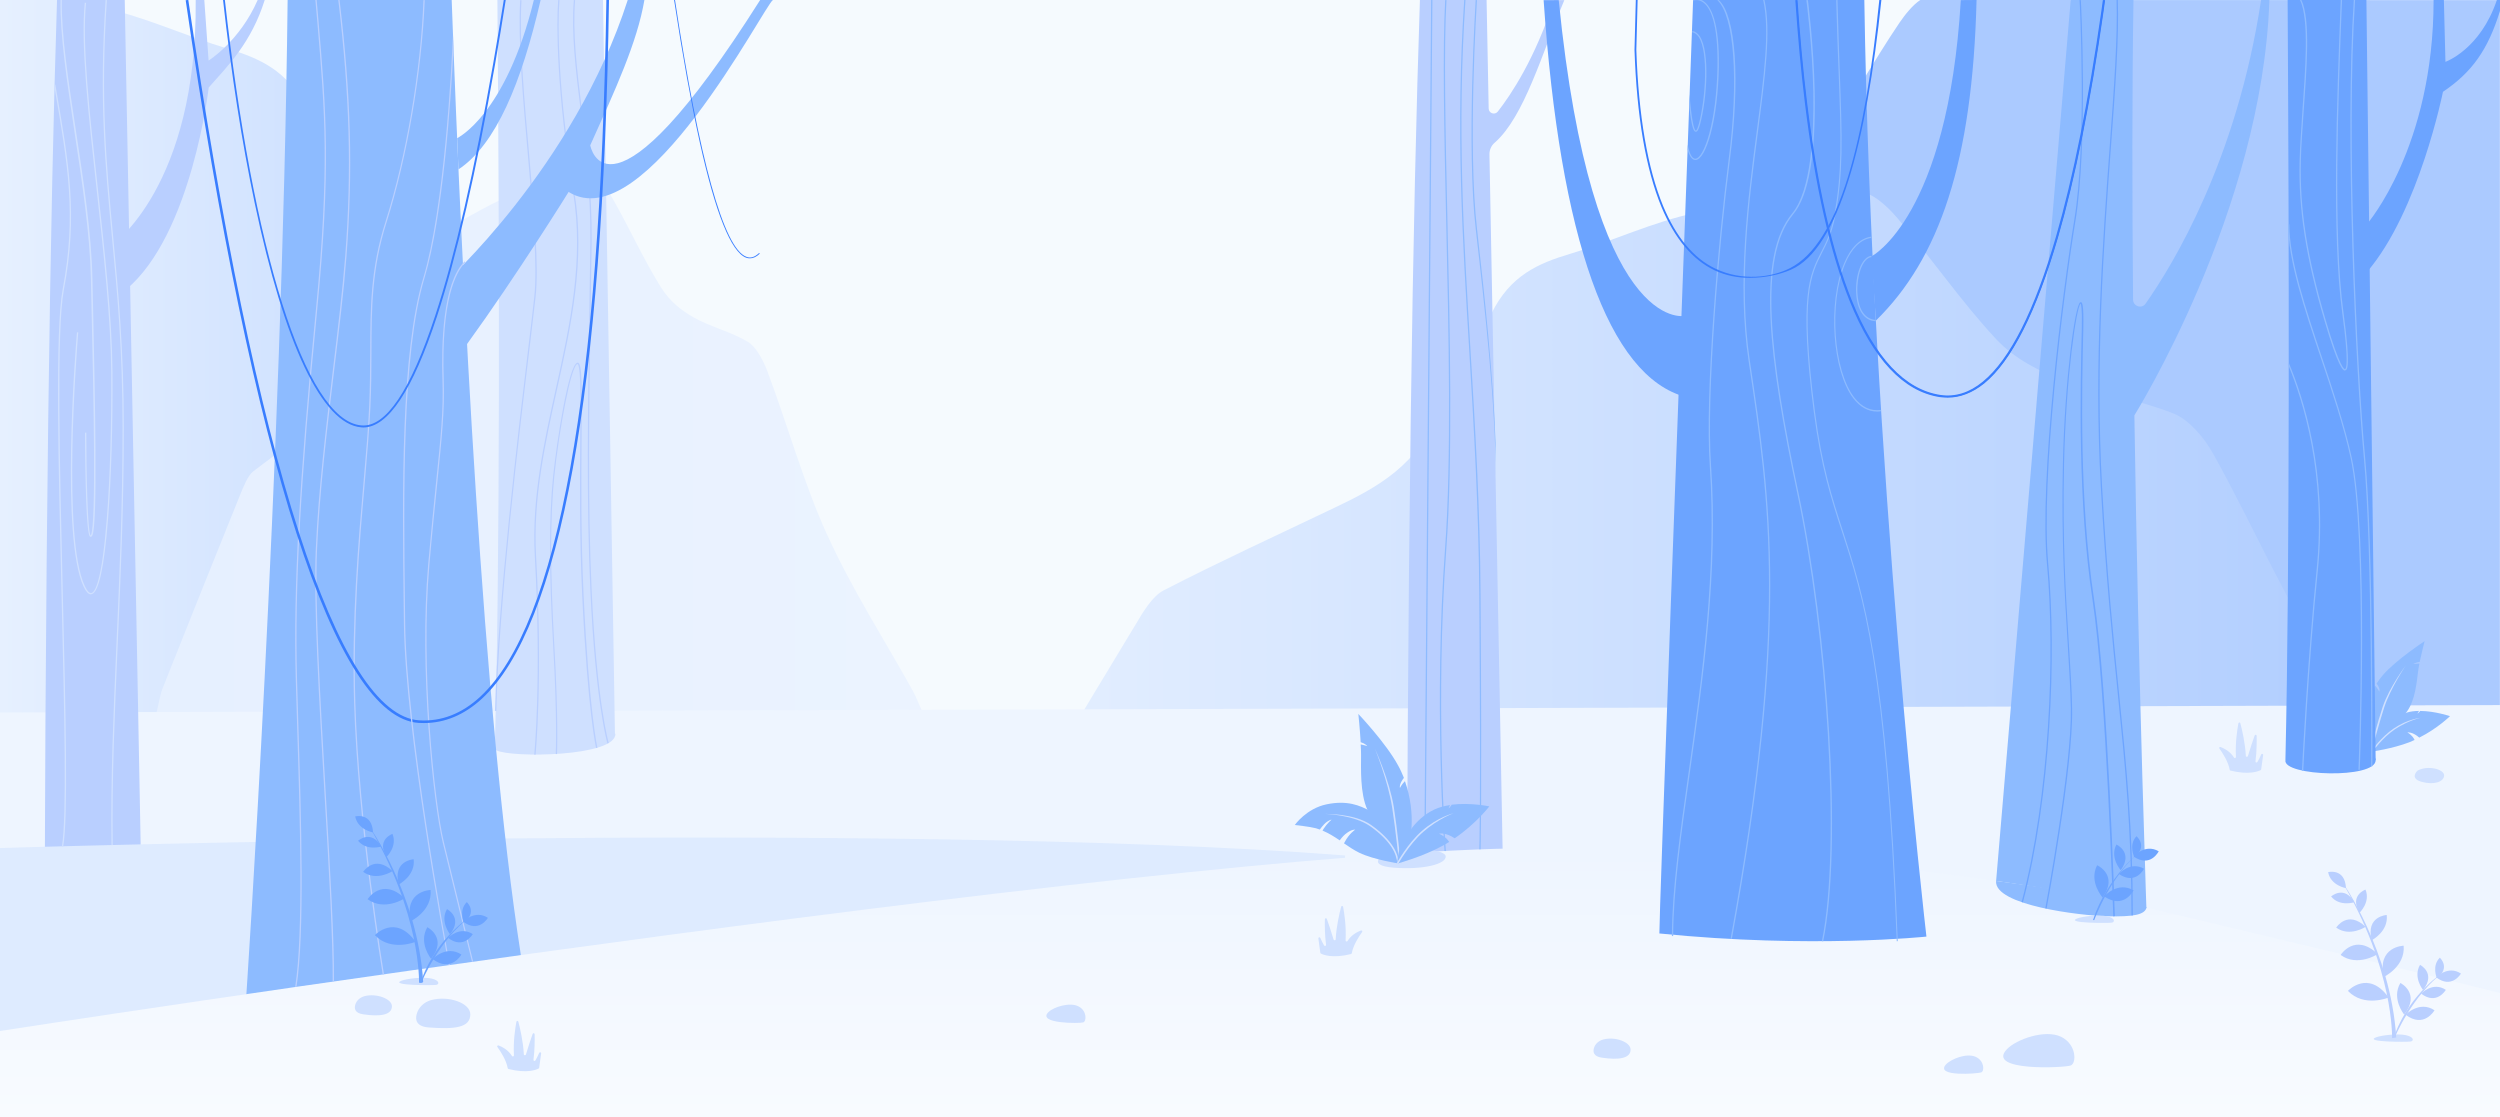 <?xml version="1.0" encoding="utf-8"?>
<!-- Generator: Adobe Illustrator 22.0.1, SVG Export Plug-In . SVG Version: 6.00 Build 0)  -->
<svg version="1.1" id="Layer_1" xmlns="http://www.w3.org/2000/svg" xmlns:xlink="http://www.w3.org/1999/xlink" x="0px" y="0px"
	 viewBox="0 0 1920 858" style="enable-background:new 0 0 1920 858;" xml:space="preserve">
<rect x="0" y="0" width="1920" height="858" fill="#333333" stroke="none"/>
<style type="text/css">
	.st0{fill:#F5FAFE;}
	.st1{fill:#ABCAFF;}
	.st2{fill:url(#SVGID_1_);}
	.st3{fill:url(#SVGID_2_);}
	.st4{fill:url(#SVGID_3_);}
	.st5{fill:#EEF5FF;}
	.st6{fill:#CFE0FF;}
	.st7{fill:#B9CFFF;}
	.st8{fill:#DEEBFF;}
	.st9{fill:#8DBBFF;}
	.st10{fill:url(#SVGID_4_);}
	.st11{fill:#6CA4FF;}
	.st12{fill:#387DFF;}
	.st13{opacity:0.3;fill:#350F2E;enable-background:new    ;}
</style>
<polygon class="st0" points="0,0 0,0 617.7,0 0,0 0,858 1920,858 1920,0 "/>
<path class="st1" d="M1474.8,0c-5.7,3.7-11.6,11-16.1,17.6c-20.5,30.3-39,64.5-60.4,93.1c-11.2,15-26.1,24.5-40.3,31.2
	c-22.2,10.6-45.6,14.6-67.7,25.7c-9.2,4.6-18.4,17.6-24.3,30.8c-25.2,56.8-46.1,119.6-74.5,171.6c-32.4,59.4-71.1,109.6-106.9,164
	c-3,4.5-5.4,9.9-11.9,22.1c284.8,0,565.1,0,847.2,0V0.1L1474.8,0z"/>
<linearGradient id="SVGID_1_" gradientUnits="userSpaceOnUse" x1="742.1" y1="648.784" x2="1920" y2="648.784" gradientTransform="matrix(1 0 0 1 0 -222)">
	<stop  offset="1.021635e-03" style="stop-color:#E6F0FF"/>
	<stop  offset="1" style="stop-color:#ABCAFF"/>
</linearGradient>
<path class="st2" d="M1793.4,519.9c-35.7-52-62-114.8-93.8-171.6c-7.4-13.2-18.9-26.2-30.5-30.8c-27.8-11-57.2-15.1-85.2-25.7
	c-17.8-6.7-36.7-16.2-50.7-31.2c-26.8-28.6-50.1-62.8-76-93.1c-8.2-9.6-20.2-20.7-30.1-20c-41.7,2.8-83.5,7.2-124.7,15.9
	c-32.7,6.9-64.3,21.9-96.7,31.6c-24.1,7.2-46,16.5-60.3,45.9c-11.9,24.6-28.2,46.1-38.3,71.8c-17.8,45-49.4,61.6-82.5,77.4
	c-43.7,20.9-87.6,41-130.9,63.3c-8.6,4.4-15.6,16.2-21.6,26.3c-40.7,67.2-81,134.7-121.2,202.4c-3.2,5.4-4.7,12.5-8.8,24
	c393,0,782.2,0,1177.9,0v-31.7C1877.2,623.6,1831.8,575.8,1793.4,519.9z"/>
<linearGradient id="SVGID_2_" gradientUnits="userSpaceOnUse" x1="0" y1="496.2" x2="638.6" y2="496.2" gradientTransform="matrix(1 0 0 1 0 -222)">
	<stop  offset="1.021635e-03" style="stop-color:#E6F0FF"/>
	<stop  offset="1" style="stop-color:#ABCAFF"/>
</linearGradient>
<path class="st3" d="M629.7,524.4c-40.2-67.6-80.5-135.2-121.2-202.4c-6.1-10.1-13.1-21.8-21.6-26.3
	c-43.3-22.3-87.2-42.5-130.9-63.3c-33.1-15.8-64.8-32.4-82.5-77.4c-10.1-25.7-26.4-47.2-38.3-71.8C220.9,54,199,44.7,174.9,37.4
	c-32.4-9.7-64-24.7-96.7-31.6C67.8,3.6,57.4,1.7,47,0H0v548.4c213,0,425,0,638.6,0C634.4,536.9,632.9,529.8,629.7,524.4z"/>
<linearGradient id="SVGID_3_" gradientUnits="userSpaceOnUse" x1="120.2" y1="564.489" x2="708.6" y2="564.489" gradientTransform="matrix(1 0 0 1 0 -222)">
	<stop  offset="1.021635e-03" style="stop-color:#E6F0FF"/>
	<stop  offset="1" style="stop-color:#EBF3FF"/>
</linearGradient>
<path class="st4" d="M120.2,547.2c196.3,0,390.6,0,588.4,0c-4-9-5.5-12.9-7.3-16.2c-22.1-39.8-46-76.6-66-120.2
	c-17.5-38.1-30.4-84.2-46-125.8c-3.6-9.6-9.3-19.2-15-22.5c-13.6-8.1-28-11.1-41.7-18.8c-8.7-4.9-18-11.9-24.9-22.9
	c-13.2-21-24.5-46.1-37.2-68.3c-4-7.1-9.9-15.2-14.7-14.7c-20.4,2-40.9,5.3-61.1,11.7c-16,5.1-31.5,16-47.4,23.2
	c-11.8,5.3-22.5,12.1-29.5,33.6c-5.9,18.1-13.8,33.8-18.8,52.6c-8.7,32.9-24.2,45.1-40.4,56.7c-21.4,15.3-42.9,30.1-64.1,46.4
	c-4.2,3.2-7.6,11.9-10.6,19.3c-19.9,49.2-39.7,98.7-59.4,148.3C123,533.6,122.3,538.8,120.2,547.2z"/>
<polygon class="st5" points="0,857.9 1920,857.9 1920,541.5 0,547.2 "/>
<path class="st6" d="M382,0c1.5,183.7,2.3,438.3-2.3,583.6h92.9L463.1,0H382z"/>
<path class="st5" d="M243,582.2V858h1437.2V616.7C1063.1,497.4,243,582.2,243,582.2z"/>
<path class="st7" d="M1201.4,0.1h-7.9c-14.4,44.8-33.1,72.7-43.2,85.6c-2.3,2.9-6.9,1.3-7-2.3L1141.7,0h-51.2
	c-5.3,156.9-10.2,420.5-10.2,857.9h77.6l-14-739.2c-0.1-3.5,1.4-6.9,4-9.1C1170.6,89.8,1184.4,40.7,1201.4,0.1z"/>
<path class="st7" d="M43.8,0c-5.1,158.4-9.7,419.2-9.7,843.8h77.6L95.8,0H43.8z"/>
<path class="st8" d="M0,651.3v155l1033-51.6V657C683.8,629.8,0,651.3,0,651.3z"/>
<path class="st6" d="M472.6,563.5c0.7,17.7-80.1,18.7-91.5,12.7c-11.5-6,14.2-25.7,14.2-25.7L472.6,563.5z"/>
<path class="st9" d="M220.9,0c-4.1,358.6-32.2,771.5-32.2,771.5l16.6,17.4L400.1,734c-29.2-186.8-45.3-515.5-53.2-734H220.9z"/>
<path class="st9" d="M1639.2,319L1639.2,319L1639.2,319c0,0,98.3-157.1,103.7-319h-0.1c-3.6,0-6.3,0-6.3,0
	c-18.6,123.2-68,203.8-88.7,233.2c-2.9,4.2-9.5,2.1-9.6-3c-0.7-79-0.8-158.4,0.3-230.2h-48.2l-59,696.9l117.8,20.1
	C1649.1,717.1,1642.4,530.7,1639.2,319L1639.2,319z"/>
<path class="st9" d="M1639.2,319L1639.2,319L1639.2,319z"/>
<linearGradient id="SVGID_4_" gradientUnits="userSpaceOnUse" x1="960" y1="1080" x2="960" y2="873.433" gradientTransform="matrix(1 0 0 1 0 -222)">
	<stop  offset="0" style="stop-color:#F8FBFF"/>
	<stop  offset="1" style="stop-color:#EEF5FF"/>
</linearGradient>
<path class="st10" d="M1669.5,702c-211.4-50.2-468.7-50.2-468.7-50.2C959.4,643.1,0,791.8,0,791.8V858h1920v-95.3
	C1915.8,761.6,1849.5,744.7,1669.5,702z"/>
<path class="st11" d="M1300.3,0c-11.1,298.2-26.1,705.8-25.9,716.9c116.9,11.8,205.1,2.4,205.1,2.4s-42.3-364-47.7-719.3L1300.3,0
	L1300.3,0z"/>
<path class="st6" d="M1856.6,591.9c0,0-6.4,5.8,3.1,8.5s17.3,0.1,17.4-4.9C1877.1,590.6,1864.1,587.5,1856.6,591.9z"/>
<path class="st6" d="M280.1,765c-3.5,0.9-6.4,3.4-7.3,6.8c-0.8,2.9-0.2,6.3,6.2,7.2c12.5,1.9,22,0.7,22-6.2
	C301,767.1,289.2,762.7,280.1,765z"/>
<path class="st6" d="M1231.4,798.3c-3.5,0.9-6.4,3.4-7.3,6.8c-0.8,2.9-0.2,6.3,6.2,7.2c12.5,1.9,22,0.7,22-6.2
	C1252.3,800.3,1240.5,795.9,1231.4,798.3z"/>
<path class="st6" d="M331,768.1c-5.3,1.5-9.6,5.5-11,10.8c-1.2,4.5-0.2,9.5,9.4,10.2c20.2,1.5,31.8,0.1,31.8-10.1
	C361.2,770.3,344.5,764.4,331,768.1z"/>
<path class="st6" d="M828.3,772.9c-6.5-3.4-18.8,0.3-23,4.3c-9.5,9.1,24,8.9,26.6,8C834.5,784.4,834.9,776.3,828.3,772.9z"/>
<path class="st6" d="M331.3,751.5c-6.5-1.4-18.8,0.1-23,1.7c-9.5,3.7,24,3.6,26.6,3.2C337.5,756.1,337.8,752.9,331.3,751.5z"/>
<path class="st7" d="M466.5,571c-0.1-0.3-9.2-31.7-13.1-117.5c-3.1-66.6-1.9-144-0.8-212.4c0.3-20.1,0.6-39.1,0.8-56.3
	c0.3-36.6-3.8-70.4-7.5-100.3c-3.9-31.7-7.2-59.2-5.2-84.5l1,0.1c-2,25.3,1.3,52.7,5.2,84.3c3.7,29.9,7.8,63.8,7.5,100.4
	c-0.2,17.2-0.5,36.2-0.8,56.3c-1.1,68.3-2.3,145.8,0.8,212.3c3.9,85.6,13,116.9,13.1,117.2L466.5,571z"/>
<path class="st7" d="M411.3,579.6l-1-0.1c0.1-0.6,5.7-58.4,0.4-152.8c-2.4-43.8,7-86.5,16.1-127.8c10.8-48.8,21.9-99.3,13.3-151.4
	C427.5,71.5,427.2,17.8,428.7,0l1,0.1c-1.6,17.7-1.2,71.3,11.4,147.3c8.7,52.2-2.5,102.8-13.3,151.7c-9.1,41.3-18.5,83.9-16.1,127.6
	C417,521.1,411.4,579,411.3,579.6z"/>
<path class="st7" d="M381.2,546h-1c1.8-81.8,17.7-213.7,26.2-284.5c1.7-14.2,3.1-25.4,3.9-33.3c2.6-23.5-1-64.6-4.8-108.1
	c-3.8-43.3-7.8-88.1-6-120l1,0.1c-1.8,31.8,2.1,76.6,6,119.8c3.8,43.6,7.5,84.7,4.8,108.3c-0.9,7.9-2.2,19.1-3.9,33.3
	C398.8,332.4,382.9,464.2,381.2,546z"/>
<path class="st6" d="M1847.7,795c-6.5-1.4-18.8,0.1-23,1.7c-9.5,3.7,24,3.6,26.6,3.2C1853.9,799.6,1854.2,796.4,1847.7,795z"/>
<path class="st11" d="M1917.6,0c-12.8,38.1-39.5,47.5-39.5,47.5L1876.9,0h-7.9c0,113.2-51,171.9-51,171.9v36.8
	c39.8-46.5,58.2-138.2,58.2-138.2c22.3-15,34.6-32.3,43.8-62.2V0H1917.6z"/>
<path class="st9" d="M1827.2,531.1c0,0,0.4-0.3,0.2-1.8c-0.2-1-0.8-2.6-2.2-4.3c1.5-2.3,3.1-4.5,5-6.7
	c10.2-11.7,31.9-25.9,31.9-25.9s-2.2,8.5-3.8,16c-0.9,0.1-1.7,0.2-2.2,0.4c-2.4,0.7-2.7,1.2-2.7,1.2s1.9-0.3,4.7-0.4
	c-0.4,2.2-0.8,4.2-1,5.9c-1,7.6-2.1,22.2-8.6,31s-26.8,27.7-26.8,27.7s-6.4-12.5-5.7-22.3c0.5-7.4,2.8-16.5,8.1-25.3
	C1826.3,529,1827.2,531.1,1827.2,531.1z"/>
<path class="st6" d="M1822.2,574.3c0-0.2,5-19.2,8.9-31.1c5-15.1,16.5-32.1,16.6-32.2c0,0-12.7,16.8-17.8,31.9
	c-4,11.9-8.9,31-9,31.1L1822.2,574.3z"/>
<path class="st9" d="M1858.7,546c-0.1,0.1-0.2,0.3-0.3,0.4c-1.3,1.5-1.8,1.6-1.8,1.6s0.5-0.8,1.2-2c-3.4,0-6.8,0.4-9.8,1.4
	c-13.6,4.4-19.9,15.3-22.6,18.5s-4.3,11.4-4.3,11.4s16.2-2.2,29.4-7.3c1.3-0.5,2.7-1.1,3.9-1.7c-0.4-0.8-0.9-1.7-1.4-2.3
	c-2.1-2.5-4.1-3.5-4.1-3.5s0.5-0.2,2.4,0.2c2.2,0.5,4.6,1.9,6.7,3.8c14.1-7.1,23.6-16.5,23.6-16.5S1870.1,546.1,1858.7,546z"/>
<path class="st6" d="M1822.3,577l-0.8-0.6c0.1-0.1,7.3-10.5,17-17c10.7-7.2,20.4-8.1,20.5-8.1c0,0-9.5,1.9-20,9
	C1829.6,566.7,1822.4,576.9,1822.3,577z"/>
<path class="st11" d="M1505.9,0.1c-9.9,166.8-68.6,196.8-68.6,196.8l3.4,49.3c48.8-47.8,74.2-122,77.3-246.2L1505.9,0.1L1505.9,0.1z
	"/>
<path class="st11" d="M1197.1,0.1h-11.6c12.6,182.8,49.7,289.2,109.3,304.8l-1.3-62.3C1293.5,242.6,1222.7,257.5,1197.1,0.1z"/>
<path class="st11" d="M1756.9,0c1.1,183.7,1.7,438.4-1.7,583.8h69.3L1817.4,0H1756.9z"/>
<g>
	<path class="st7" d="M1797.6,733.4c13.1,9.5,28.5-0.7,28.5-0.7C1808.6,716.1,1797.6,733.4,1797.6,733.4z"/>
	<path class="st7" d="M1803.2,761c12.4,13,31.3,5.1,31.3,5.1C1818.8,744.3,1803.2,761,1803.2,761z"/>
	<path class="st7" d="M1794.2,712.4c10.4,7.5,22.6-0.6,22.6-0.6C1802.9,698.6,1794.2,712.4,1794.2,712.4z"/>
	<path class="st7" d="M1790.3,688.5c6.6,8.1,17.9,4.4,17.9,4.4C1800.2,679.5,1790.3,688.5,1790.3,688.5z"/>
	<path class="st7" d="M1846,726.3c1.4,16.1-15.3,24-15.3,24C1825.5,726.8,1846,726.3,1846,726.3z"/>
	<path class="st7" d="M1833,702.7c1.5,12.7-11.5,19.4-11.5,19.4C1816.7,703.6,1833,702.7,1833,702.7z"/>
	<path class="st7" d="M1816.7,683.2c4,9.7-4.6,17.8-4.6,17.8C1804.1,687.6,1816.7,683.2,1816.7,683.2z"/>
	<path class="st7" d="M1788,669.8c1.9,10.3,13.7,12.3,13.7,12.3C1801,666.5,1788,669.8,1788,669.8z"/>
	<path class="st7" d="M1837.1,797.3l3.2-0.5c-4.2-67.1-42.1-120.5-42.1-120.5C1838.7,744.2,1837.1,797.3,1837.1,797.3z"/>
	<path class="st7" d="M1843.5,754.9c-7.1,12,2.9,24.3,2.9,24.3C1859.2,762.9,1843.5,754.9,1843.5,754.9z"/>
	<path class="st7" d="M1858.6,741c-5.6,9.5,2.3,19.3,2.3,19.3C1871.1,747.4,1858.6,741,1858.6,741z"/>
	<path class="st7" d="M1873.8,735.5c-6.4,6.3-2.3,15.7-2.3,15.7C1882.3,743.2,1873.8,735.5,1873.8,735.5z"/>
	<path class="st7" d="M1847.5,779.3c14.2,10.8,22.2-3.4,22.2-3.4C1858.1,768.2,1847.5,779.3,1847.5,779.3z"/>
	<path class="st7" d="M1859.4,763.1c12.1,9.2,19-2.9,19-2.9C1868.4,753.6,1859.4,763.1,1859.4,763.1z"/>
	<path class="st7" d="M1871,750.6c12.1,9.2,19-2.9,19-2.9C1880,741.1,1871,750.6,1871,750.6z"/>
	<path class="st7" d="M1839.4,794l-0.1,2.5c0,0,13.1-32.1,37.8-50.3C1877.1,746.2,1851.6,762,1839.4,794z"/>
</g>
<path class="st9" d="M453.3,111.6C472.6,68.9,489.4,32.4,494.9,0h-12.8c-41.5,128.8-141.6,218.3-141.6,218.3l18.2,45.9
	c38.2-52.7,78-116.8,78-116.8C495,184,587.1,3.9,593.6,0h-9.8C466.5,185.4,453.3,111.6,453.3,111.6z"/>
<path class="st12" d="M573.2,197.2C555.9,190.8,537.1,123,518.4,0h-0.7c6.6,43.2,13.2,79.8,19.7,109.2
	c12.1,54.6,24.1,84.4,35.6,88.7c1,0.4,2,0.5,3,0.5c2.5,0,5-1.2,7.5-3.6l-0.5-0.5C579.6,197.5,576.4,198.5,573.2,197.2z"/>
<path class="st7" d="M197.9,0c-13.9,31.8-37.7,46.5-37.7,46.5L156.9,0h-6.6C151.5,143.3,86,188.2,86,188.2l10.9,34.1
	c50.4-42.1,63.4-155.1,63.4-155.1c14.4-16.3,32.7-34.3,43-67.2L197.9,0L197.9,0z"/>
<path class="st6" d="M389.9,820.3c-1-6-5.5-12.9-7.9-16.2c-0.5-0.6,0.2-1.5,0.9-1.2c2.8,1.1,7.4,3.4,10.3,8.1
	c0.4,0.7,1.5,0.4,1.5-0.5c-0.6-10.9,1-20.9,1.9-25.8c0.2-0.8,1.3-0.9,1.5,0c1.3,4.9,3.7,15.1,4.2,25c0,0.9,1.3,1,1.6,0.2
	c1.8-6.2,3.9-12.2,5.2-15.9c0.3-0.8,1.5-0.6,1.5,0.3c0.1,4.5,0.1,12.2-0.9,19.6c-0.1,0.9,1,1.3,1.5,0.5c1.1-1.8,2.1-3.9,2.9-5.8
	c0.4-0.8,1.6-0.5,1.5,0.4l-1.5,11c0,0.3-0.2,0.5-0.4,0.6c-1.6,0.9-8.8,4-23.2,0.4C390.2,820.9,390,820.7,389.9,820.3z"/>
<path class="st6" d="M1038.2,732c1-6,5.5-12.9,7.9-16.2c0.5-0.6-0.2-1.5-0.9-1.2c-2.8,1.1-7.4,3.4-10.3,8.1
	c-0.4,0.7-1.5,0.4-1.5-0.5c0.6-10.9-1-20.9-1.9-25.8c-0.2-0.8-1.3-0.9-1.5,0c-1.3,4.9-3.7,15.1-4.2,25c0,0.9-1.3,1-1.6,0.2
	c-1.8-6.2-3.9-12.2-5.2-15.9c-0.3-0.8-1.5-0.6-1.5,0.3c-0.1,4.5-0.1,12.2,0.9,19.6c0.1,0.9-1,1.3-1.5,0.5c-1.1-1.8-2.1-3.9-2.9-5.8
	c-0.4-0.8-1.6-0.5-1.5,0.4l1.5,11c0,0.3,0.2,0.5,0.4,0.6c1.6,0.9,8.8,4,23.2,0.4C1037.9,732.5,1038.1,732.3,1038.2,732z"/>
<path class="st6" d="M1712.4,591.1c-1-6-5.5-12.9-7.9-16.2c-0.5-0.6,0.2-1.5,0.9-1.2c2.8,1.1,7.4,3.4,10.3,8.1
	c0.4,0.7,1.5,0.4,1.5-0.5c-0.6-10.9,1-20.9,1.9-25.8c0.2-0.8,1.3-0.9,1.5,0c1.3,4.9,3.7,15.1,4.2,25c0,0.9,1.3,1,1.6,0.2
	c1.8-6.2,3.9-12.2,5.2-15.9c0.3-0.8,1.5-0.6,1.5,0.3c0.1,4.5,0.1,12.2-0.9,19.6c-0.1,0.9,1,1.3,1.5,0.5c1.1-1.8,2.1-3.9,2.9-5.8
	c0.4-0.8,1.6-0.5,1.5,0.4l-1.5,11c0,0.3-0.2,0.5-0.4,0.6c-1.6,0.9-8.8,4-23.2,0.4C1712.7,591.7,1712.4,591.5,1712.4,591.1z"/>
<path class="st6" d="M1517.2,811.6c-6.8-3-18.7,1.6-22.7,5.9c-8.8,9.7,24.6,7.1,27.1,6.1C1524.2,822.6,1524,814.5,1517.2,811.6z"/>
<path class="st6" d="M1582.8,796.2c-12.1-5.8-34.2,1.9-41.5,9.6c-16.5,17.2,44.3,14.3,49,12.5C1594.9,816.6,1594.9,802,1582.8,796.2
	z"/>
<path class="st13" d="M1467.3,635.5c-0.3-0.6-0.5-1.2-0.8-1.7C1466.8,634.5,1467,635.1,1467.3,635.5z"/>
<path class="st9" d="M410,0c-21.6,88.4-58.9,106.1-58.9,106.1l1,24c28.7-19,48.4-66.4,63.1-130.1H410z"/>
<path class="st7" d="M293.9,748.4c-0.2-1.2-19.3-116.9-22-209.1c-1.9-64.1,3.2-122.4,7.3-169.2c1.9-22,3.6-41,4.3-57.9
	c0.7-14.9,0.7-28.4,0.8-41.5c0.1-34.5,0.2-64.3,11.8-100.6c15.8-49.7,27-114.9,29.1-170h1C324,55.3,312.8,120.6,297,170.4
	c-11.5,36.2-11.6,65.9-11.7,100.3c0,13.1-0.1,26.7-0.8,41.6c-0.8,16.9-2.4,35.9-4.3,57.9c-4.1,46.8-9.1,105-7.3,169.1
	c2.7,92.2,21.8,207.8,22,209L293.9,748.4z"/>
<path class="st7" d="M362.5,738.7C362.4,738.2,348,680,340,647c-7.4-30.8-18.1-134-11.2-213.3c2.3-25.7,4.4-46.5,6.1-63.3
	c3.6-34.6,5.7-55.5,4.9-78.5c-0.9-26.9,0.1-74.6,17-91.2l0.7,0.7c-7.1,7-18.8,28-16.7,90.4c0.8,23-1.4,44-4.9,78.6
	c-1.7,16.7-3.9,37.6-6.1,63.3c-6.9,79.2,3.7,182.3,11.1,213c8,33,22.4,91.2,22.5,91.8L362.5,738.7z"/>
<path class="st7" d="M427.8,579.1h-1c0-0.3,1.3-27-2-83.8c-3.2-57-3.2-98.1,0-129.6c2.6-24.9,11.9-87.2,18.9-87.2l0,0
	c3.4,0.1,3.4,17,3,58.6c-0.3,31.8-0.6,75.4,1.5,119.6c4.3,90.4,10.6,117.3,10.6,117.6l-1,0.2c-0.1-0.3-6.4-27.2-10.7-117.7
	c-2.1-44.2-1.7-87.8-1.5-119.6c0.1-17.1,0.3-32,0-42.1c-0.4-14.3-1.7-15.5-2-15.5l0,0c-5,0-14.4,52.1-17.9,86.3
	c-3.2,31.4-3.2,72.5,0,129.4C429,552.1,427.8,578.8,427.8,579.1z"/>
<path class="st6" d="M85.6,649c-0.7-51.1,1.5-101,3.8-153.9c2.3-51.9,4.7-105.6,4.7-166.8c0-60.1-4.1-104.1-8.2-146.7
	C80.8,127.5,76,76.3,81.1,0l1,0.1c-5.1,76.2-0.3,127.3,4.8,181.5c4,42.6,8.2,86.6,8.2,146.8c0,61.1-2.4,114.9-4.7,166.8
	C88.1,548,85.9,598,86.6,649H85.6z"/>
<path class="st6" d="M69.8,456.5c-1.9,0-3.7-2-5.6-6c-17.5-37-6.5-179.2-5.1-195.3l1,0.1c-1.3,16.1-12.3,158,5,194.7
	c1.8,3.9,3.6,5.8,5.1,5.4c2.8-0.6,8-8.9,11.8-56.9c2.5-31.3,3.7-72.5,3.4-113c-0.3-40.9-5.9-91.8-11.3-141
	c-6.3-57.1-12.2-111.1-9-142.4l1,0.1c-3.2,31.2,2.7,85.1,9,142.1c5.4,49.2,11,100.1,11.3,141.1c0.3,40.6-0.9,81.8-3.4,113.1
	c-2.9,37.1-7.2,56.6-12.6,57.8C70.2,456.4,70,456.5,69.8,456.5z"/>
<path class="st6" d="M48.5,650.3l-1-0.2c3.9-21.5,1.9-104.1-0.2-191.6c-2.5-101-5-205.5,0.8-236.3c10.8-57.1,4-95.9-6.2-154.7
	l-0.4-2.3l1-0.2l0.4,2.3c10.2,58.9,17,97.8,6.2,155.1c-5.8,30.7-3.2,135.1-0.8,236.1C50.4,546,52.5,628.7,48.5,650.3z"/>
<path class="st6" d="M69.7,412.3c-0.1,0-0.1,0-0.2,0c-0.9-0.2-2.7-0.6-3.7-40.5c-0.5-19.6-0.5-39.3-0.5-39.5h1
	c0,29.2,0.9,75.9,3.3,79c0.1-0.1,0.2-0.2,0.3-0.5c4-9.5,2-104.5,0.4-173.9c-0.2-7.9-0.3-15.5-0.5-22.6
	c-0.7-34.7-6.8-74.9-12.7-113.7C51.4,62.2,45.9,26.1,46.5,0h1c-0.5,26,5,62.1,10.8,100.3c5.9,38.9,12,79.1,12.7,113.9
	c0.1,7.1,0.3,14.7,0.5,22.6c1.5,69.5,3.6,164.6-0.5,174.3C70.8,411.4,70.4,412.3,69.7,412.3z"/>
<path class="st9" d="M1285,718.9h-1c0.1-35.5,6.3-79.5,12.9-126.2c10.2-72.3,21.7-154.2,16.2-235c-3.8-55.4,6.2-171,14.5-235.3
	c7.9-60.9,4.3-110.3-8.7-122.3h1.2c13.2,12.2,16.4,61.2,8.5,122.4c-8.3,64.3-18.3,179.8-14.5,235.1c5.6,80.8-6,162.8-16.2,235.2
	C1291.3,639.4,1285.1,683.5,1285,718.9z"/>
<path class="st9" d="M1330.1,721l-1-0.2c44-240.5,30-335.7,13.8-443.6c-9-60.2-0.5-124.8,6.3-176.7c5.5-41.5,10.2-77.6,4.9-100.5h1
	c5.3,23.1,0.5,59-4.9,100.6c-6.8,51.8-15.3,116.4-6.3,176.5C1360.1,385,1374.1,480.3,1330.1,721z"/>
<path class="st9" d="M1440.6,246.7c-8.7-0.2-14.4-8.3-15.1-21.7c-0.7-13,3.8-27.5,11.7-28.6l0.1,1c-7.2,1-11.5,15.3-10.8,27.5
	c1,19,11.1,20.7,14.1,20.8L1440.6,246.7z"/>
<path class="st9" d="M1441.7,316.1c-6.9,0-13.1-3.4-18.3-10.1c-16.2-20.9-19.8-73.2-7.2-103.6c5.1-12.4,12.4-19.5,21-20.7l0.1,1
	c-8.3,1.1-15.3,8-20.3,20c-12.5,30.1-8.9,81.9,7.1,102.6c5.7,7.4,12.6,10.6,20.5,9.5l0.1,1C1443.7,316.1,1442.7,316.1,1441.7,316.1z
	"/>
<path class="st9" d="M1456.7,722.9c-8.2-210.5-26.2-266-42.2-314.9c-8.3-25.4-16-49.3-21.6-92.3c-11.4-88.7-3.1-104.9,5.7-122.1
	c3.7-7.1,7.4-14.5,9.9-27.4c6.4-33.3,5.4-60.4,3.6-109.5c-0.6-15.7-1.4-35.6-1.9-56.6l1-0.1c0.5,21,1.3,40.9,1.8,56.6
	c1.8,49.2,2.8,76.3-3.6,109.7c-2.5,13-6.3,20.5-10,27.7c-8.7,17.1-17,33.2-5.6,121.5c5.5,42.8,13.3,66.8,21.5,92.1
	c15.9,49,34,104.6,42.2,315.2L1456.7,722.9z"/>
<path class="st9" d="M1400.2,723l-1-0.2c15-73,3.4-238.6-18.9-343.9c-22.2-105.1-31.4-182-3.9-215c14.5-17.5,16.8-60.4,16.2-93.4
	c-0.7-35.8-5.3-70.1-5.3-70.4h1.2c0,0.3,4.5,34.6,5.2,70.4c0.9,48.2-4.6,79.9-16.5,94.1c-27.2,32.8-18,109.3,4.1,214.2
	C1403.7,484.1,1415.3,649.9,1400.2,723z"/>
<path class="st12" d="M1443.3,0.1c-10.9,106.9-30.4,186.4-68.5,205.8c-14.1,7.2-36.8,10.3-57.4,0.4c-16.7-7.9-30.1-24.1-40.1-48
	c-11.9-28.8-18.9-69.2-20.6-120l1-38.3h-1.4l-1,38.3c1.7,51.1,8.7,91.6,20.7,120.6c10.1,24.2,23.8,40.6,40.8,48.7
	c8.9,4.2,18.1,5.8,26.9,5.8c11.9,0,23.2-2.5,31.8-6.3c36.5-15.9,58-97.8,69.4-207.1h-1.6L1443.3,0.1L1443.3,0.1z"/>
<path class="st9" d="M1533,676.6c-1.7,18.7,64.8,26.6,85.2,27.1c20.4,0.5,28.8-1.2,30.3-6.5C1649.9,691.9,1533,676.6,1533,676.6z"/>
<path class="st11" d="M1637,703.1c0-65.7-4.8-113.9-10.4-168.8c-4.4-43.4-9.4-92.5-13.2-160.6c-5.3-95.7,1.4-187.1,6.8-260.7
	c3.4-45.5,6.2-84.8,5.3-113h1c1,28.2-1.9,67.5-5.3,113.1c-5.4,73.5-12.1,164.9-6.8,260.5c3.8,68.1,8.8,117.2,13.2,160.6
	c5.6,54.9,10.4,103,10.4,168.8L1637,703.1z"/>
<path class="st11" d="M1553.6,693l-1-0.3c21.6-81.8,25.8-190.4,19.5-259c-6.1-65.9,11.8-209.3,20.9-264.6
	c9.8-59.3,4.2-168,4.1-169.1l1,0.1c0.1,1.1,5.6,109.9-4.1,169.2c-9.1,55.2-27,198.5-20.9,264.3
	C1579.4,502.4,1575.2,611.2,1553.6,693z"/>
<g>
	<path class="st12" d="M1615.5,0.1c-0.4,2.9-0.8,5.8-1.2,8.7c-9.9,69.1-21.6,127.3-34.8,173c-16.5,57.1-35.5,94.6-56.3,111.7
		c-10.5,8.6-21.6,12-33,10.3c-27.5-4.2-50.6-28.8-68.5-73.1c-15-37.1-26.5-88.3-34.3-152.2c-3.1-25.8-5.5-52.2-7.3-78.3h-0.7
		c1.8,26.2,4.1,52.6,7.3,78.4c7.8,64,19.4,115.3,34.4,152.4c18,44.6,41.3,69.4,69.1,73.6c2,0.3,3.9,0.4,5.8,0.4
		c9.6,0,18.9-3.6,27.8-10.9c21-17.1,40-54.8,56.6-112c13.2-45.7,25-104,34.8-173.1c0.4-2.9,0.8-5.9,1.2-8.8L1615.5,0.1L1615.5,0.1z"
		/>
	<path class="st12" d="M1495.8,305.4c-2,0-3.9-0.2-5.9-0.4c-28-4.2-51.4-29.1-69.4-73.9c-15-37.2-26.6-88.5-34.4-152.5
		c-3-24.3-5.4-50.8-7.3-78.5l0,0h1.7l0,0c1.9,27.7,4.3,54.1,7.3,78.3c7.8,63.9,19.4,115.1,34.3,152.1c17.8,44.2,40.8,68.7,68.1,72.8
		c11.3,1.7,22.3-1.7,32.6-10.2c20.8-17,39.7-54.4,56.2-111.4c13.2-45.7,24.9-103.8,34.8-172.9c0.4-2.9,0.8-5.8,1.2-8.7l0,0h1.7v0.1
		c-0.4,2.9-0.8,5.9-1.2,8.8c-9.9,69.2-21.6,127.4-34.9,173.2c-16.6,57.3-35.7,95.1-56.7,112.3
		C1514.9,301.7,1505.5,305.4,1495.8,305.4z"/>
</g>
<path class="st11" d="M1623,703.8c-0.1-1.7-5.3-172.3-16-243.5c-11.4-75.5-9.3-161.7-8.2-208.1c0.4-16-0.6-18.6-0.9-19
	c-3.1,2.3-11.2,55.3-12.7,122.8c-1.3,59.2,1.4,103.3,3.7,138.8c1.2,18.4,2.2,34.3,2.5,49.4c0.9,44.5-19.4,152.5-19.6,153.6l-1-0.2
	c0.2-1.1,20.4-109,19.6-153.4c-0.3-15.1-1.3-31-2.4-49.4c-2.2-35.5-5-79.6-3.7-138.9c1.4-63.9,9.2-121.4,13.3-123.7
	c0.3-0.2,0.6-0.2,0.9,0c0.5,0.3,1.9,1.2,1.5,19.9c-1.1,46.3-3.2,132.5,8.2,207.9c10.8,71.2,16,241.9,16,243.6L1623,703.8z"/>
<path class="st11" d="M1755.2,583.8c-2.1,12.4,69.5,14.6,69.3,0S1755.2,583.8,1755.2,583.8z"/>
<path class="st9" d="M1822,588.5h-1c0-1.7,1-167.1-5.6-237.3c-6.3-67.3-14.6-246.5-7.7-351.3h1c-6.9,104.7,1.4,283.9,7.7,351.2
	C1823,421.4,1822,586.9,1822,588.5z"/>
<path class="st9" d="M1812.3,591.2h-1c0.1-1.8,6.8-180.6-6.1-239.8c-5.3-24.2-14.1-50.6-22.7-76.2c-13-38.7-25.2-75.3-25.3-102.9h1
	c0.1,27.4,12.3,63.9,25.2,102.6c8.6,25.6,17.4,52.1,22.7,76.3C1819.1,410.5,1812.4,589.4,1812.3,591.2z"/>
<path class="st9" d="M1800.8,284.6c-1.4,0-5.1-2.6-15.6-38.3c-14.4-49-20.1-85.8-19.1-123.2c0.3-10.4,1.1-22.8,2-35.9
	c2.4-34.2,5.5-72.1-1.7-87.2h1.1c7.2,15.4,4,52.9,1.6,87.3c-0.9,13.1-1.8,25.5-2,35.8c-1,37.3,4.7,74.1,19.1,122.9
	c10.9,37.2,14.4,37.6,14.8,37.5c0.8-0.2,3.2-3.8-2.2-43.3c-8.1-59.7-4-165.6-1.3-235.7l0.2-4.6h1l-0.2,4.6
	c-2.7,70-6.8,175.9,1.3,235.5c5.9,43.5,2.6,44.1,1.4,44.4C1801.1,284.6,1801,284.6,1800.8,284.6z"/>
<path class="st7" d="M227.7,758l-1-0.2c6.4-40.6,3.7-128.8,1.5-199.7c-0.4-13.4-0.8-26.1-1.1-37.9c-1.8-68.6,2.6-150,15.4-281.1
	c10.7-110.1,7.1-152.7,1.1-223.3c-0.4-4.4-1-11.2-1.4-15.8h1c0.4,4.6,1,11.3,1.4,15.7c6,70.7,9.6,113.4-1.1,223.5
	c-12.8,131-17.2,212.4-15.4,281c0.3,11.8,0.7,24.5,1.1,37.9C231.4,629.1,234.1,717.3,227.7,758z"/>
<path class="st9" d="M1137.1,652.3h-1c0-0.3,1.2-27.9,0-195.1c-0.5-67.2-4.1-127.4-7.6-185.7c-5.4-89.1-10.6-172.1-4-271.5l1-0.1
	c-6.6,99.3-1.4,182.4,4,271.5c3.5,58.3,7.2,118.5,7.6,185.7C1138.2,624.4,1137.1,652.1,1137.1,652.3z"/>
<path class="st9" d="M1109.4,653.6c-0.1-1.2-8.3-114.7,0.4-232.4c5-67.4,2.8-166.4,0.8-253.7c-1.5-66.1-2.8-130.6-0.7-167.4l1-0.1
	c-2.1,36.8-0.8,101.5,0.7,167.5c2,87.3,4.2,186.3-0.8,253.8c-8.7,117.6-0.5,231.1-0.4,232.3H1109.4z"/>
<polygon class="st9" points="1094.9,650.3 1093.9,650.3 1099.1,0 1100.1,0 "/>
<g>
	<path class="st11" d="M1625.4,648.6c-5.3,10,3.3,19.7,3.3,19.7C1638.6,654.5,1625.4,648.6,1625.4,648.6z"/>
	<path class="st11" d="M1640.8,642.2c-6.3,6.8-1.6,16.2-1.6,16.2C1649.9,649.7,1640.8,642.2,1640.8,642.2z"/>
	<path class="st11" d="M1627.3,671.2c12.9,8.9,19.3-4,19.3-4C1636.1,661.1,1627.3,671.2,1627.3,671.2z"/>
	<path class="st11" d="M1638.6,657.8c12.9,8.9,19.3-4,19.3-4C1647.4,647.6,1638.6,657.8,1638.6,657.8z"/>
	<path class="st6" d="M1618.2,703.7c-6.5-1.4-18.8,0.1-23,1.7c-9.5,3.7,24,3.6,26.6,3.2C1624.3,708.3,1624.7,705.1,1618.2,703.7z"/>
	<path class="st11" d="M1610.6,664.5c-6.6,12.7,4.2,24.8,4.2,24.8C1627.2,671.9,1610.6,664.5,1610.6,664.5z"/>
	<path class="st11" d="M1616,688.4c15.1,10.4,22.6-4.6,22.6-4.6C1626.3,676.6,1616,688.4,1616,688.4z"/>
	<path class="st11" d="M1607.4,706.6h1c0,0,11.8-33.6,36.2-53.5C1644.7,653.1,1618.3,673.1,1607.4,706.6z"/>
</g>
<path class="st6" d="M1062.8,656.5c0,0-14.3,8.1,7.8,9.9c22.1,1.7,40.1-2.7,39.7-8.7C1110,651.7,1079.8,650,1062.8,656.5z"/>
<path class="st9" d="M1075.2,605.1c0,0-0.4-0.5,0.1-2.4c0.3-1.3,1.3-3.3,2.9-5.3c-1.3-3.2-2.7-6.4-4.5-9.6
	c-9.3-17.2-30.5-39.5-30.5-39.5s1.2,11.5,1.8,21.7c0.9,0.3,1.7,0.6,2.3,0.9c2.5,1.4,2.7,2.1,2.7,2.1s-2-0.7-5-1.3
	c0.2,2.9,0.3,5.7,0.3,7.9c0,10.2-0.9,29.5,4.8,42.2c5.7,12.7,24.8,41,24.8,41s8.6-15.2,9.2-28.3c0.5-9.8-0.7-22.1-5.1-34.6
	C1076.4,602.5,1075.2,605.1,1075.2,605.1z"/>
<path class="st6" d="M1074.4,662.7c0-0.3-2.6-26-5.2-42.4c-3.2-20.6-13.2-45-13.2-45.2c0,0,11.2,24.2,14.5,45
	c2.6,16.4,5.1,42.2,5.2,42.4L1074.4,662.7z"/>
<path class="st9" d="M1071.7,647.6c-1.9-5.7-7.1-17.8-19.2-24.6c-8.3-4.6-18-8.5-33.6-5.3s-24.5,15.9-24.5,15.9s11.3,1.2,16.2,2.5
	c1,0.3,2,0.6,3,1c2.1-2.9,4.3-5.3,5.9-6.2c2.4-1.5,3.1-1.4,3.1-1.4s-3.2,2.7-6,6.9c-0.3,0.5-0.6,1-0.9,1.5c4.8,2,9.1,4.7,13.2,7.5
	c1.9-2.6,3.8-4.6,5.8-5.9c3.8-2.7,6.1-2.3,6.1-2.3s-4.5,2.8-8,9.4c-0.2,0.4-0.4,0.7-0.6,1.1c3.8,2.6,7.6,5.2,11.7,7.2
	c11.1,5.4,30.5,8.3,30.5,8.3S1073.6,653.3,1071.7,647.6z"/>
<path class="st6" d="M1073.2,663.2c0,0-0.3-5-3.1-10.2c-3.2-6.1-9.6-12.7-17.9-18.5c-12.4-8.7-34.3-9.4-34.3-9.4s22.3-0.5,35,8.4
	c10.8,7.6,15.9,14.5,18.3,19c2.9,5.5,3.2,10.5,3.2,10.7H1073.2z"/>
<path class="st9" d="M1114.9,618c-0.1,0.2-0.2,0.4-0.4,0.6c-1.4,2-2,2.3-2,2.3s0.5-1,1.1-2.6c-4.2,0.6-8.3,1.7-12,3.4
	c-16.2,7.7-22.2,22.3-25.1,26.7s-3.5,14.9-3.5,14.9s19.8-5.4,35.4-14c1.6-0.9,3.1-1.8,4.6-2.7c-0.7-0.9-1.4-1.9-2.1-2.6
	c-3-2.7-5.7-3.7-5.7-3.7s0.6-0.3,3-0.1c2.9,0.3,6,1.6,9,3.6c16.4-11.2,26.6-24.5,26.6-24.5S1129.2,616.2,1114.9,618z"/>
<path class="st6" d="M1073.7,663.7l-1.1-0.6c0.1-0.1,8.5-15.4,19.5-25c12.2-10.7,24.1-13.5,24.2-13.5c0,0-11.5,4-23.4,14.4
	C1082.1,648.5,1073.7,663.6,1073.7,663.7z"/>
<g id="artboard">
</g>
<g id="belka">
</g>
<path class="st9" d="M1305.4,27.8c-1.6-2.3-3.5-3.7-5.7-4l-0.1,1c1.9,0.3,3.6,1.5,5,3.6c7.7,11.7,5.2,48,0.1,66.8
	c-1.3,5-2.2,5.1-2.3,5.1c-1.5-0.2-3.5-10.3-4.8-27.5l-0.3,8c0,0,0,0,0,0c2,20.1,4.1,20.3,5.1,20.4c1.2,0,2.2-1.8,3.3-5.8
	C1310.9,75.9,1313.4,39.9,1305.4,27.8z"/>
<path class="st9" d="M1308.3,0.9c-0.5-0.4-1.1-0.7-1.6-0.9h-6.4l0.2,0.5c0.1-0.1,3.5-1.4,7.3,1.2c5.5,3.7,11.8,15.4,11.2,49.8
	c-0.8,43-10.4,70-16.9,70.4h-0.1c-2.4,0-4.5-3.8-5.8-10.6l-0.1,3.8c1.5,5.1,3.5,7.8,5.9,7.8c0.1,0,0.1,0,0.2,0
	c4-0.2,8.2-7.6,11.6-20.2c3.7-13.7,5.9-31.9,6.3-51.2C1320.6,16.7,1314,4.8,1308.3,0.9z"/>
<path class="st9" d="M1757.8,278.7v2.6c10.8,26.3,28.9,82.9,21.3,156.9c-7,68.2-11.2,152.8-11.2,153.7h1c0-0.8,4.2-85.4,11.2-153.6
	C1787.9,361.9,1768.5,304,1757.8,278.7z"/>
<path class="st7" d="M260.8,0h-1c8.7,73.8,10.4,130.6,5.3,196.8c-2.1,26.3-5.6,55.7-9.4,86.9c-5.5,45.8-11.2,93-13.2,138.2
	c-1.8,40.8,2.5,115.5,6.7,187.8c3.4,57.5,6.5,112.1,6.3,144.2l1-0.1c0.3-32.1-3-86.7-6.3-144.1c-4.2-72.3-8.5-147-6.7-187.7
	c2-45.2,7.7-92.4,13.2-138.1c3.8-31.2,7.4-60.6,9.4-86.9C271.2,130.7,269.6,73.9,260.8,0z"/>
<path class="st12" d="M325.6,555.3c-1.3,0-2.7,0-4-0.1c-31.8-2-63.5-51.1-94-145.9c-30.6-95-59.2-232.6-85-409.1l2-0.3
	c25.8,176.4,54.3,313.9,84.9,408.8c15,46.6,30.5,82.5,46,106.7c15.4,24.1,31,36.8,46.3,37.8c17,1.1,32.8-5,46.9-18
	c59.9-55.4,92.5-235.5,97-535.2h2c-4.4,300.3-37.3,480.8-97.6,536.6C356.6,549,341.7,555.3,325.6,555.3z"/>
<path class="st7" d="M311,463.5c-1-85.7-2.2-192.4,15-249.9c14.3-47.3,20.4-138,22.3-176L347.9,26c-1.1,26.3-6.8,134.2-22.8,187.4
	C307.7,271.1,309,377.8,310,463.6c0.1,5.3,0.1,10.6,0.2,15.7c0.9,80.2,30.5,240.9,34.4,261.9l0.9-0.1
	c-3.8-20.7-33.4-181.7-34.3-261.9C311.1,474.1,311.1,468.8,311,463.5z"/>
<path class="st12" d="M386.9,0c-2.6,16.3-5.3,32.7-8.2,49.2c-14.4,82-29.3,147.1-44.5,193.3c-18.9,57.5-37.9,85.9-56.7,84.2
	C234,323.1,193.8,189.4,172.7,0h-1.4c6.3,56.7,14.5,109.4,24.3,155.9c22.8,108.6,51.9,169.8,81.8,172.3c0.5,0,1.1,0.1,1.6,0.1
	c19,0,38-28.7,56.6-85.3c15.2-46.3,30.2-111.5,44.6-193.6c2.9-16.5,5.6-33.1,8.2-49.4C388.4,0,386.9,0,386.9,0z"/>
<g>
	<path class="st11" d="M282.3,690.6c13.1,9.5,28.5-0.7,28.5-0.7C293.3,673.3,282.3,690.6,282.3,690.6z"/>
	<path class="st11" d="M287.9,718.2c12.4,13,31.3,5.1,31.3,5.1C303.5,701.5,287.9,718.2,287.9,718.2z"/>
	<path class="st11" d="M278.9,669.6c10.4,7.5,22.6-0.6,22.6-0.6C287.6,655.9,278.9,669.6,278.9,669.6z"/>
	<path class="st11" d="M275,645.7c6.6,8.1,17.9,4.4,17.9,4.4C284.9,636.7,275,645.7,275,645.7z"/>
	<path class="st11" d="M330.7,683.5c1.4,16.1-15.3,24-15.3,24C310.2,684,330.7,683.5,330.7,683.5z"/>
	<path class="st11" d="M317.7,659.9c1.5,12.7-11.5,19.4-11.5,19.4C301.4,660.8,317.7,659.9,317.7,659.9z"/>
	<path class="st11" d="M301.4,640.4c4,9.7-4.6,17.8-4.6,17.8C288.8,644.8,301.4,640.4,301.4,640.4z"/>
	<path class="st11" d="M272.8,627c1.9,10.3,13.7,12.3,13.7,12.3C285.7,623.7,272.8,627,272.8,627z"/>
	<path class="st11" d="M321.8,754.5c0,0,0.2,0.6,1.8,0.4c1.2-0.2,1.4-0.9,1.4-0.9c-4.2-67.1-42.1-120.5-42.1-120.5
		C323.4,701.4,321.8,754.5,321.8,754.5z"/>
	<path class="st11" d="M328.2,712.1c-7.1,12,2.9,24.3,2.9,24.3C343.9,720.1,328.2,712.1,328.2,712.1z"/>
	<path class="st11" d="M343.3,698.2c-5.6,9.5,2.3,19.3,2.3,19.3C355.8,704.6,343.3,698.2,343.3,698.2z"/>
	<path class="st11" d="M358.5,692.8c-6.4,6.3-2.3,15.7-2.3,15.7C367,700.5,358.5,692.8,358.5,692.8z"/>
	<path class="st11" d="M332.2,736.5c14.2,10.8,22.2-3.4,22.2-3.4C342.8,725.5,332.2,736.5,332.2,736.5z"/>
	<path class="st11" d="M344.1,720.3c12.1,9.2,19-2.9,19-2.9C353.1,710.9,344.1,720.3,344.1,720.3z"/>
	<path class="st11" d="M355.7,707.8c12.1,9.2,19-2.9,19-2.9C364.7,698.4,355.7,707.8,355.7,707.8z"/>
	<path class="st11" d="M324.1,751.3l-0.1,2.5c0,0,13.1-32.1,37.8-50.3C361.8,703.5,336.3,719.3,324.1,751.3z"/>
</g>
<path class="st9" d="M1148.6,339.9c-1.8-50.9-8.4-113-14.2-163.7c-7.3-62.5-0.2-175-0.1-176.1l-1-0.1c0,1.1-7.2,113.6,0.1,176.3
	c6.9,59.6,15.3,135,15.2,189.3l0,0L1148.6,339.9z"/>
</svg>
